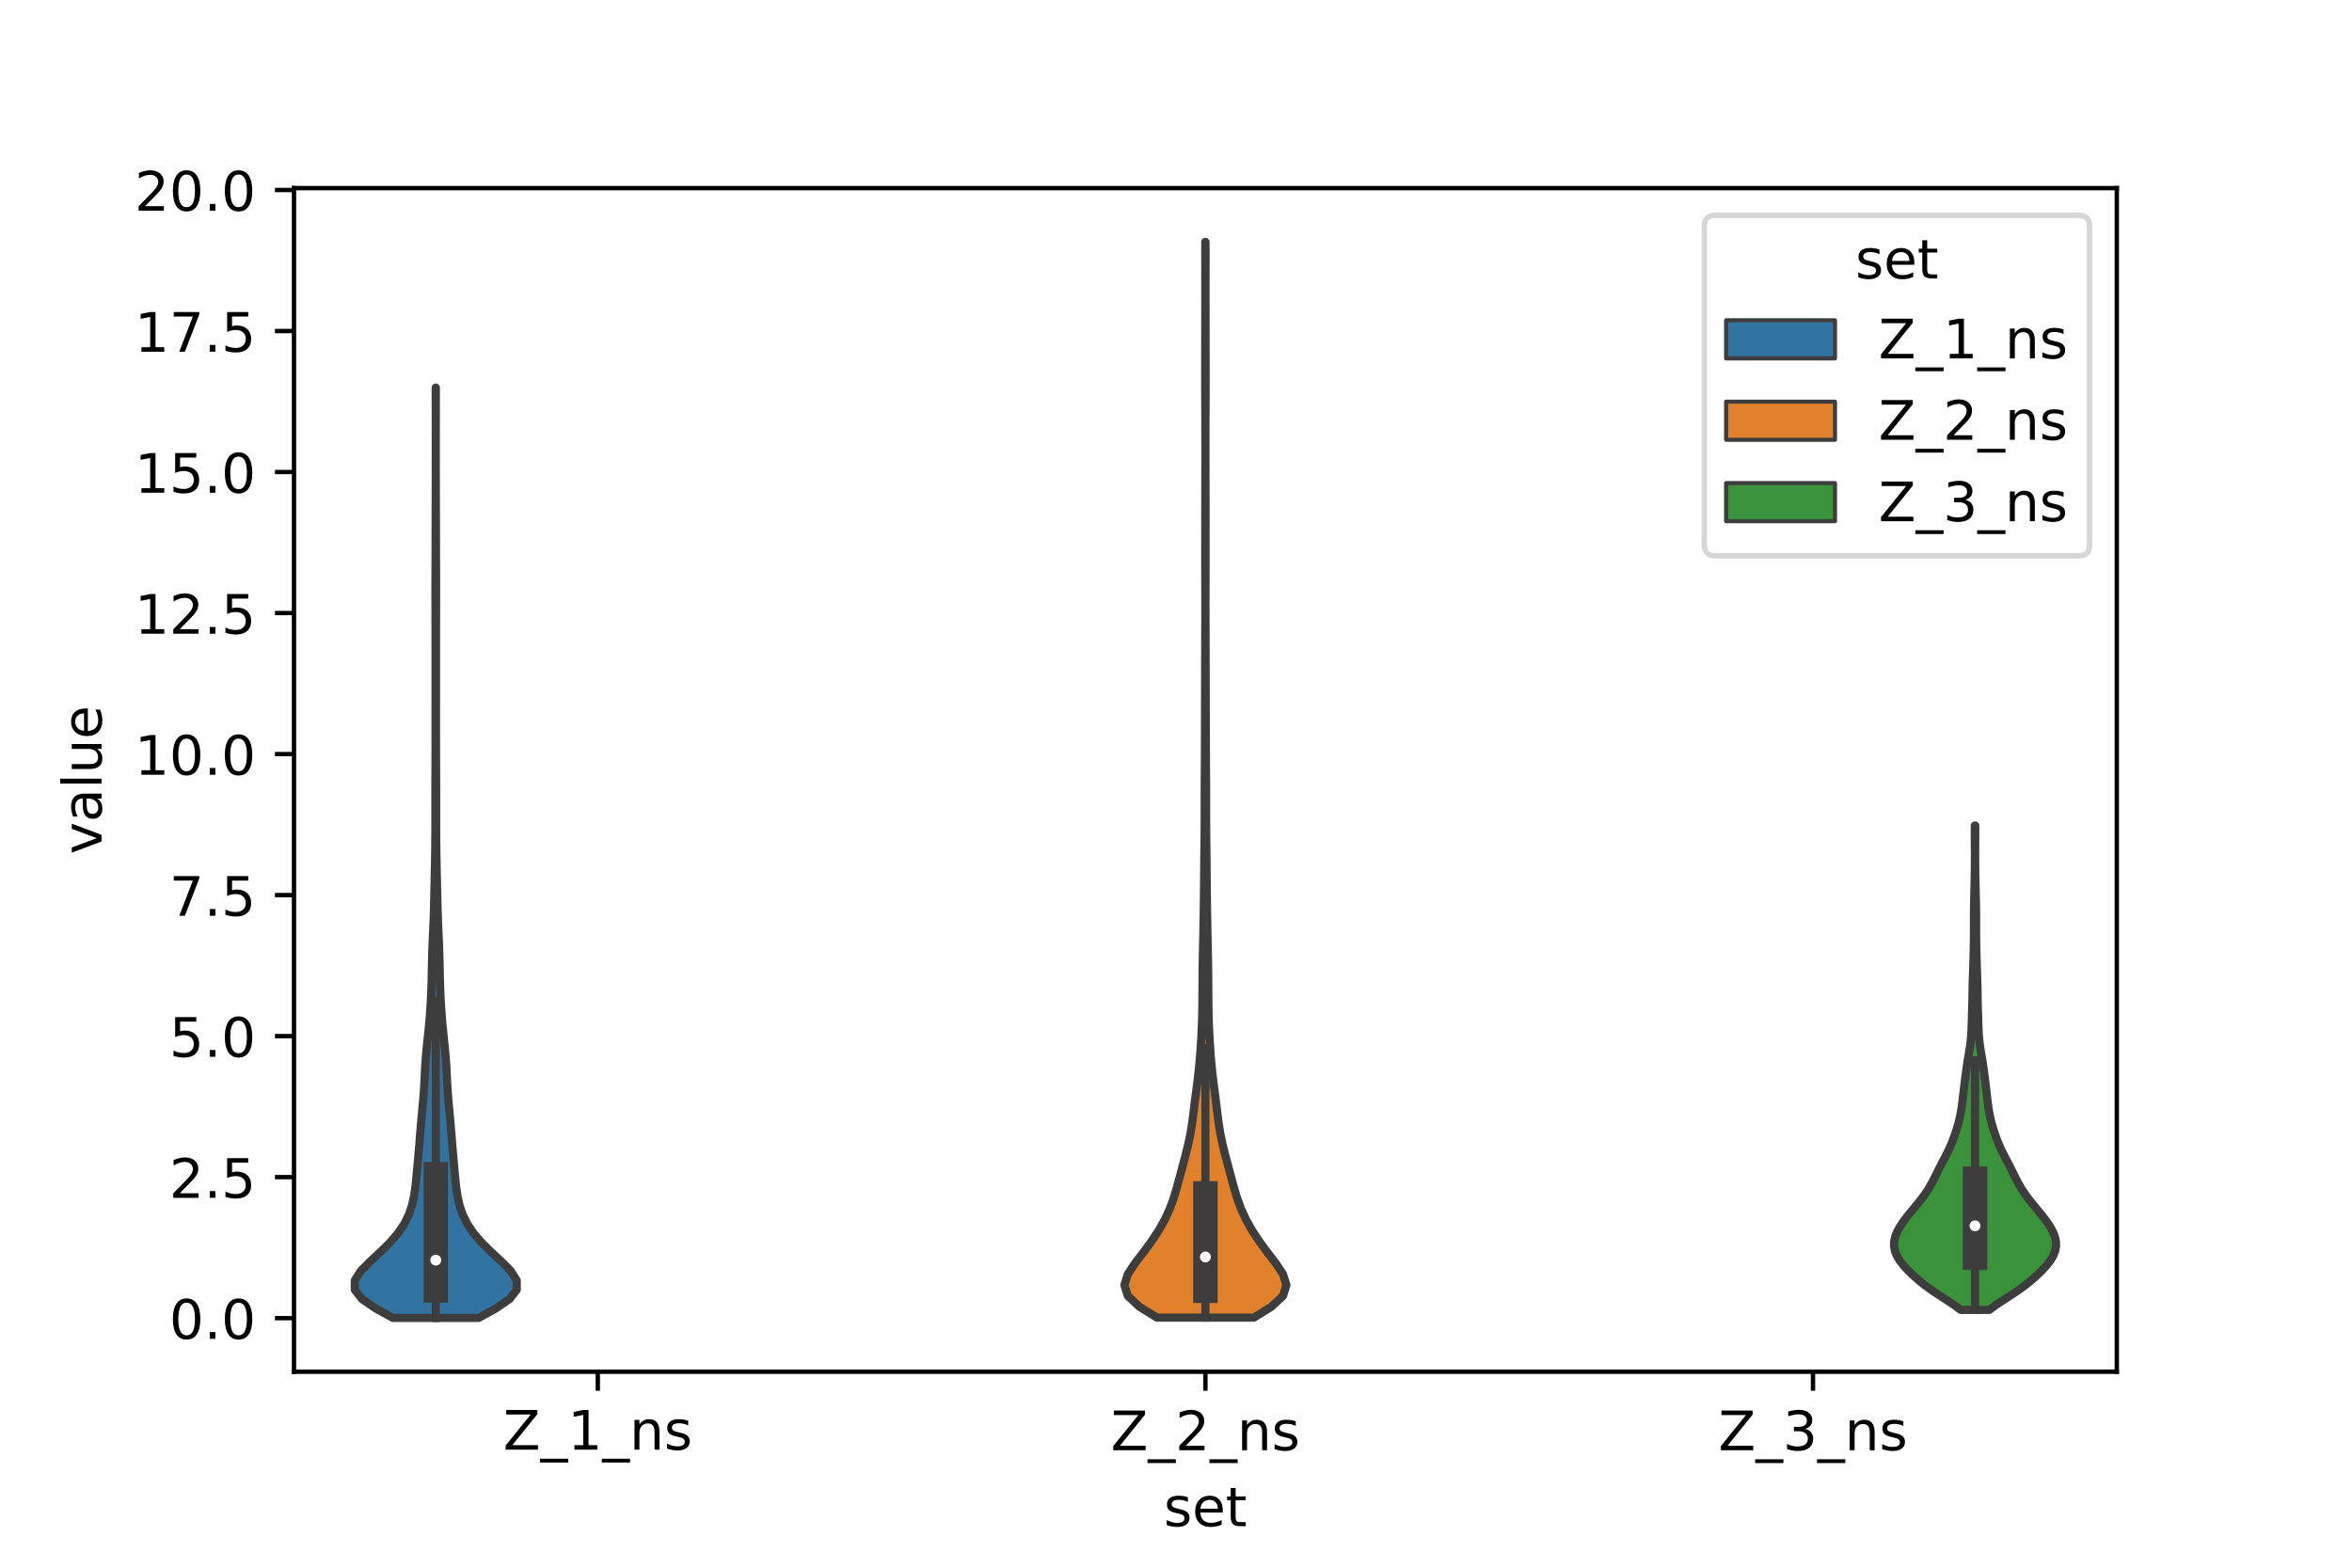 <?xml version="1.0" encoding="utf-8" standalone="no"?>
<!DOCTYPE svg PUBLIC "-//W3C//DTD SVG 1.1//EN"
  "http://www.w3.org/Graphics/SVG/1.1/DTD/svg11.dtd">
<!-- Created with matplotlib (https://matplotlib.org/) -->
<svg height="288pt" version="1.1" viewBox="0 0 432 288" width="432pt" xmlns="http://www.w3.org/2000/svg" xmlns:xlink="http://www.w3.org/1999/xlink">
 <defs>
  <style type="text/css">*{stroke-linecap:butt;stroke-linejoin:round;}</style>
 </defs>
 <g id="figure_1">
  <g id="patch_1">
   <path d="M 0 288 
L 432 288 
L 432 0 
L 0 0 
z
" style="fill:#ffffff;"/>
  </g>
  <g id="axes_1">
   <g id="patch_2">
    <path d="M 54 252 
L 388.8 252 
L 388.8 34.56 
L 54 34.56 
z
" style="fill:#ffffff;"/>
   </g>
   <g id="PolyCollection_1">
    <defs>
     <path d="M 87.907 -45.884 
L 72.173 -45.884 
L 69.035 -47.61 
L 66.499 -49.336 
L 65.16 -51.063 
L 65.174 -52.789 
L 66.267 -54.515 
L 67.969 -56.242 
L 69.841 -57.968 
L 71.594 -59.695 
L 73.079 -61.421 
L 74.247 -63.147 
L 75.102 -64.874 
L 75.685 -66.6 
L 76.063 -68.326 
L 76.309 -70.053 
L 76.488 -71.779 
L 76.646 -73.505 
L 76.8 -75.232 
L 76.95 -76.958 
L 77.093 -78.685 
L 77.232 -80.411 
L 77.379 -82.137 
L 77.538 -83.864 
L 77.698 -85.59 
L 77.838 -87.316 
L 77.945 -89.043 
L 78.03 -90.769 
L 78.124 -92.495 
L 78.253 -94.222 
L 78.42 -95.948 
L 78.602 -97.675 
L 78.776 -99.401 
L 78.927 -101.127 
L 79.053 -102.854 
L 79.153 -104.58 
L 79.227 -106.306 
L 79.278 -108.033 
L 79.314 -109.759 
L 79.35 -111.485 
L 79.398 -113.212 
L 79.464 -114.938 
L 79.541 -116.665 
L 79.618 -118.391 
L 79.682 -120.117 
L 79.732 -121.844 
L 79.771 -123.57 
L 79.808 -125.296 
L 79.845 -127.023 
L 79.882 -128.749 
L 79.916 -130.475 
L 79.942 -132.202 
L 79.959 -133.928 
L 79.967 -135.655 
L 79.97 -137.381 
L 79.969 -139.107 
L 79.968 -140.834 
L 79.969 -142.56 
L 79.974 -144.286 
L 79.981 -146.013 
L 79.989 -147.739 
L 79.995 -149.465 
L 79.998 -151.192 
L 79.999 -152.918 
L 79.999 -154.645 
L 79.999 -156.371 
L 79.999 -158.097 
L 80 -159.824 
L 80 -161.55 
L 80.001 -163.276 
L 80.001 -165.003 
L 80.001 -166.729 
L 80 -168.455 
L 79.999 -170.182 
L 79.997 -171.908 
L 79.994 -173.635 
L 79.989 -175.361 
L 79.984 -177.087 
L 79.98 -178.814 
L 79.979 -180.54 
L 79.984 -182.266 
L 79.992 -183.993 
L 80 -185.719 
L 80.005 -187.445 
L 80.008 -189.172 
L 80.011 -190.898 
L 80.014 -192.625 
L 80.019 -194.351 
L 80.026 -196.077 
L 80.032 -197.804 
L 80.036 -199.53 
L 80.038 -201.256 
L 80.039 -202.983 
L 80.04 -204.709 
L 80.04 -206.435 
L 80.039 -208.162 
L 80.038 -209.888 
L 80.035 -211.615 
L 80.032 -213.341 
L 80.03 -215.067 
L 80.029 -216.794 
L 80.051 -216.794 
L 80.051 -216.794 
L 80.05 -215.067 
L 80.048 -213.341 
L 80.045 -211.615 
L 80.042 -209.888 
L 80.041 -208.162 
L 80.04 -206.435 
L 80.04 -204.709 
L 80.041 -202.983 
L 80.042 -201.256 
L 80.044 -199.53 
L 80.048 -197.804 
L 80.054 -196.077 
L 80.061 -194.351 
L 80.066 -192.625 
L 80.069 -190.898 
L 80.072 -189.172 
L 80.075 -187.445 
L 80.08 -185.719 
L 80.088 -183.993 
L 80.096 -182.266 
L 80.101 -180.54 
L 80.1 -178.814 
L 80.096 -177.087 
L 80.091 -175.361 
L 80.086 -173.635 
L 80.083 -171.908 
L 80.081 -170.182 
L 80.08 -168.455 
L 80.079 -166.729 
L 80.079 -165.003 
L 80.079 -163.276 
L 80.08 -161.55 
L 80.08 -159.824 
L 80.081 -158.097 
L 80.081 -156.371 
L 80.081 -154.645 
L 80.081 -152.918 
L 80.082 -151.192 
L 80.085 -149.465 
L 80.091 -147.739 
L 80.099 -146.013 
L 80.106 -144.286 
L 80.111 -142.56 
L 80.112 -140.834 
L 80.111 -139.107 
L 80.11 -137.381 
L 80.113 -135.655 
L 80.121 -133.928 
L 80.138 -132.202 
L 80.164 -130.475 
L 80.198 -128.749 
L 80.235 -127.023 
L 80.272 -125.296 
L 80.309 -123.57 
L 80.348 -121.844 
L 80.398 -120.117 
L 80.462 -118.391 
L 80.539 -116.665 
L 80.616 -114.938 
L 80.682 -113.212 
L 80.73 -111.485 
L 80.766 -109.759 
L 80.802 -108.033 
L 80.853 -106.306 
L 80.927 -104.58 
L 81.027 -102.854 
L 81.153 -101.127 
L 81.304 -99.401 
L 81.478 -97.675 
L 81.66 -95.948 
L 81.827 -94.222 
L 81.956 -92.495 
L 82.05 -90.769 
L 82.135 -89.043 
L 82.242 -87.316 
L 82.382 -85.59 
L 82.542 -83.864 
L 82.701 -82.137 
L 82.848 -80.411 
L 82.987 -78.685 
L 83.13 -76.958 
L 83.28 -75.232 
L 83.434 -73.505 
L 83.592 -71.779 
L 83.771 -70.053 
L 84.017 -68.326 
L 84.395 -66.6 
L 84.978 -64.874 
L 85.833 -63.147 
L 87.001 -61.421 
L 88.486 -59.695 
L 90.239 -57.968 
L 92.111 -56.242 
L 93.813 -54.515 
L 94.906 -52.789 
L 94.92 -51.063 
L 93.581 -49.336 
L 91.045 -47.61 
L 87.907 -45.884 
z
" id="meed907a7bd" style="stroke:#3d3d3d;stroke-width:1.5;"/>
    </defs>
    <g clip-path="url(#p96c7b8d94a)">
     <use style="fill:#3274a1;stroke:#3d3d3d;stroke-width:1.5;" x="0" xlink:href="#meed907a7bd" y="288"/>
    </g>
   </g>
   <g id="PolyCollection_2">
    <defs>
     <path d="M 230.291 -45.94 
L 212.509 -45.94 
L 209.276 -47.936 
L 207.145 -49.932 
L 206.52 -51.928 
L 207.15 -53.924 
L 208.471 -55.92 
L 210 -57.917 
L 211.474 -59.913 
L 212.793 -61.909 
L 213.921 -63.905 
L 214.844 -65.901 
L 215.578 -67.897 
L 216.176 -69.893 
L 216.714 -71.889 
L 217.246 -73.886 
L 217.779 -75.882 
L 218.272 -77.878 
L 218.681 -79.874 
L 218.995 -81.87 
L 219.248 -83.866 
L 219.492 -85.862 
L 219.75 -87.858 
L 220.007 -89.855 
L 220.231 -91.851 
L 220.409 -93.847 
L 220.551 -95.843 
L 220.669 -97.839 
L 220.762 -99.835 
L 220.822 -101.831 
L 220.851 -103.828 
L 220.864 -105.824 
L 220.875 -107.82 
L 220.894 -109.816 
L 220.925 -111.812 
L 220.964 -113.808 
L 221.007 -115.804 
L 221.047 -117.8 
L 221.081 -119.797 
L 221.111 -121.793 
L 221.136 -123.789 
L 221.157 -125.785 
L 221.176 -127.781 
L 221.195 -129.777 
L 221.217 -131.773 
L 221.24 -133.769 
L 221.259 -135.766 
L 221.268 -137.762 
L 221.268 -139.758 
L 221.268 -141.754 
L 221.274 -143.75 
L 221.288 -145.746 
L 221.303 -147.742 
L 221.313 -149.738 
L 221.318 -151.735 
L 221.323 -153.731 
L 221.329 -155.727 
L 221.336 -157.723 
L 221.342 -159.719 
L 221.347 -161.715 
L 221.352 -163.711 
L 221.356 -165.707 
L 221.361 -167.704 
L 221.367 -169.7 
L 221.374 -171.696 
L 221.381 -173.692 
L 221.385 -175.688 
L 221.385 -177.684 
L 221.382 -179.68 
L 221.376 -181.676 
L 221.372 -183.673 
L 221.37 -185.669 
L 221.371 -187.665 
L 221.373 -189.661 
L 221.375 -191.657 
L 221.374 -193.653 
L 221.375 -195.649 
L 221.379 -197.645 
L 221.385 -199.642 
L 221.391 -201.638 
L 221.395 -203.634 
L 221.394 -205.63 
L 221.391 -207.626 
L 221.386 -209.622 
L 221.379 -211.618 
L 221.372 -213.614 
L 221.365 -215.611 
L 221.361 -217.607 
L 221.36 -219.603 
L 221.362 -221.599 
L 221.366 -223.595 
L 221.37 -225.591 
L 221.374 -227.587 
L 221.376 -229.583 
L 221.378 -231.58 
L 221.379 -233.576 
L 221.379 -235.572 
L 221.377 -237.568 
L 221.375 -239.564 
L 221.375 -241.56 
L 221.377 -243.556 
L 221.423 -243.556 
L 221.423 -243.556 
L 221.425 -241.56 
L 221.425 -239.564 
L 221.423 -237.568 
L 221.421 -235.572 
L 221.421 -233.576 
L 221.422 -231.58 
L 221.424 -229.583 
L 221.426 -227.587 
L 221.43 -225.591 
L 221.434 -223.595 
L 221.438 -221.599 
L 221.44 -219.603 
L 221.439 -217.607 
L 221.435 -215.611 
L 221.428 -213.614 
L 221.421 -211.618 
L 221.414 -209.622 
L 221.409 -207.626 
L 221.406 -205.63 
L 221.405 -203.634 
L 221.409 -201.638 
L 221.415 -199.642 
L 221.421 -197.645 
L 221.425 -195.649 
L 221.426 -193.653 
L 221.425 -191.657 
L 221.427 -189.661 
L 221.429 -187.665 
L 221.43 -185.669 
L 221.428 -183.673 
L 221.424 -181.676 
L 221.418 -179.68 
L 221.415 -177.684 
L 221.415 -175.688 
L 221.419 -173.692 
L 221.426 -171.696 
L 221.433 -169.7 
L 221.439 -167.704 
L 221.444 -165.707 
L 221.448 -163.711 
L 221.453 -161.715 
L 221.458 -159.719 
L 221.464 -157.723 
L 221.471 -155.727 
L 221.477 -153.731 
L 221.482 -151.735 
L 221.487 -149.738 
L 221.497 -147.742 
L 221.512 -145.746 
L 221.526 -143.75 
L 221.532 -141.754 
L 221.532 -139.758 
L 221.532 -137.762 
L 221.541 -135.766 
L 221.56 -133.769 
L 221.583 -131.773 
L 221.605 -129.777 
L 221.624 -127.781 
L 221.643 -125.785 
L 221.664 -123.789 
L 221.689 -121.793 
L 221.719 -119.797 
L 221.753 -117.8 
L 221.793 -115.804 
L 221.836 -113.808 
L 221.875 -111.812 
L 221.906 -109.816 
L 221.925 -107.82 
L 221.936 -105.824 
L 221.949 -103.828 
L 221.978 -101.831 
L 222.038 -99.835 
L 222.131 -97.839 
L 222.249 -95.843 
L 222.391 -93.847 
L 222.569 -91.851 
L 222.793 -89.855 
L 223.05 -87.858 
L 223.308 -85.862 
L 223.552 -83.866 
L 223.805 -81.87 
L 224.119 -79.874 
L 224.528 -77.878 
L 225.021 -75.882 
L 225.554 -73.886 
L 226.086 -71.889 
L 226.624 -69.893 
L 227.222 -67.897 
L 227.956 -65.901 
L 228.879 -63.905 
L 230.007 -61.909 
L 231.326 -59.913 
L 232.8 -57.917 
L 234.329 -55.92 
L 235.65 -53.924 
L 236.28 -51.928 
L 235.655 -49.932 
L 233.524 -47.936 
L 230.291 -45.94 
z
" id="md51dc6badd" style="stroke:#3d3d3d;stroke-width:1.5;"/>
    </defs>
    <g clip-path="url(#p96c7b8d94a)">
     <use style="fill:#e1812c;stroke:#3d3d3d;stroke-width:1.5;" x="0" xlink:href="#md51dc6badd" y="288"/>
    </g>
   </g>
   <g id="PolyCollection_3">
    <defs>
     <path d="M 365.406 -47.365 
L 360.114 -47.365 
L 358.911 -48.263 
L 357.558 -49.162 
L 356.163 -50.061 
L 354.821 -50.959 
L 353.586 -51.858 
L 352.464 -52.757 
L 351.443 -53.655 
L 350.512 -54.554 
L 349.68 -55.453 
L 348.972 -56.351 
L 348.42 -57.25 
L 348.052 -58.149 
L 347.88 -59.047 
L 347.904 -59.946 
L 348.108 -60.845 
L 348.47 -61.743 
L 348.962 -62.642 
L 349.557 -63.541 
L 350.231 -64.439 
L 350.956 -65.338 
L 351.701 -66.237 
L 352.437 -67.135 
L 353.137 -68.034 
L 353.779 -68.933 
L 354.354 -69.832 
L 354.864 -70.73 
L 355.328 -71.629 
L 355.773 -72.528 
L 356.22 -73.426 
L 356.683 -74.325 
L 357.154 -75.224 
L 357.616 -76.122 
L 358.051 -77.021 
L 358.445 -77.92 
L 358.798 -78.818 
L 359.116 -79.717 
L 359.406 -80.616 
L 359.669 -81.514 
L 359.898 -82.413 
L 360.091 -83.312 
L 360.248 -84.21 
L 360.378 -85.109 
L 360.49 -86.008 
L 360.594 -86.906 
L 360.698 -87.805 
L 360.804 -88.704 
L 360.915 -89.603 
L 361.029 -90.501 
L 361.148 -91.4 
L 361.275 -92.299 
L 361.414 -93.197 
L 361.564 -94.096 
L 361.716 -94.995 
L 361.856 -95.893 
L 361.97 -96.792 
L 362.05 -97.691 
L 362.102 -98.589 
L 362.137 -99.488 
L 362.165 -100.387 
L 362.192 -101.285 
L 362.22 -102.184 
L 362.246 -103.083 
L 362.266 -103.981 
L 362.283 -104.88 
L 362.297 -105.779 
L 362.313 -106.677 
L 362.335 -107.576 
L 362.363 -108.475 
L 362.396 -109.373 
L 362.428 -110.272 
L 362.457 -111.171 
L 362.482 -112.07 
L 362.504 -112.968 
L 362.524 -113.867 
L 362.542 -114.766 
L 362.556 -115.664 
L 362.563 -116.563 
L 362.564 -117.462 
L 362.561 -118.36 
L 362.559 -119.259 
L 362.561 -120.158 
L 362.57 -121.056 
L 362.585 -121.955 
L 362.605 -122.854 
L 362.628 -123.752 
L 362.651 -124.651 
L 362.672 -125.55 
L 362.691 -126.448 
L 362.707 -127.347 
L 362.719 -128.246 
L 362.727 -129.144 
L 362.731 -130.043 
L 362.731 -130.942 
L 362.729 -131.841 
L 362.725 -132.739 
L 362.721 -133.638 
L 362.717 -134.537 
L 362.716 -135.435 
L 362.718 -136.334 
L 362.802 -136.334 
L 362.802 -136.334 
L 362.804 -135.435 
L 362.803 -134.537 
L 362.799 -133.638 
L 362.795 -132.739 
L 362.791 -131.841 
L 362.789 -130.942 
L 362.789 -130.043 
L 362.793 -129.144 
L 362.801 -128.246 
L 362.813 -127.347 
L 362.829 -126.448 
L 362.848 -125.55 
L 362.869 -124.651 
L 362.892 -123.752 
L 362.915 -122.854 
L 362.935 -121.955 
L 362.95 -121.056 
L 362.959 -120.158 
L 362.961 -119.259 
L 362.959 -118.36 
L 362.956 -117.462 
L 362.957 -116.563 
L 362.964 -115.664 
L 362.978 -114.766 
L 362.996 -113.867 
L 363.016 -112.968 
L 363.038 -112.07 
L 363.063 -111.171 
L 363.092 -110.272 
L 363.124 -109.373 
L 363.157 -108.475 
L 363.185 -107.576 
L 363.207 -106.677 
L 363.223 -105.779 
L 363.237 -104.88 
L 363.254 -103.981 
L 363.274 -103.083 
L 363.3 -102.184 
L 363.328 -101.285 
L 363.355 -100.387 
L 363.383 -99.488 
L 363.418 -98.589 
L 363.47 -97.691 
L 363.55 -96.792 
L 363.664 -95.893 
L 363.804 -94.995 
L 363.956 -94.096 
L 364.106 -93.197 
L 364.245 -92.299 
L 364.372 -91.4 
L 364.491 -90.501 
L 364.605 -89.603 
L 364.716 -88.704 
L 364.822 -87.805 
L 364.926 -86.906 
L 365.03 -86.008 
L 365.142 -85.109 
L 365.272 -84.21 
L 365.429 -83.312 
L 365.622 -82.413 
L 365.851 -81.514 
L 366.114 -80.616 
L 366.404 -79.717 
L 366.722 -78.818 
L 367.075 -77.92 
L 367.469 -77.021 
L 367.904 -76.122 
L 368.366 -75.224 
L 368.837 -74.325 
L 369.3 -73.426 
L 369.747 -72.528 
L 370.192 -71.629 
L 370.656 -70.73 
L 371.166 -69.832 
L 371.741 -68.933 
L 372.383 -68.034 
L 373.083 -67.135 
L 373.819 -66.237 
L 374.564 -65.338 
L 375.289 -64.439 
L 375.963 -63.541 
L 376.558 -62.642 
L 377.05 -61.743 
L 377.412 -60.845 
L 377.616 -59.946 
L 377.64 -59.047 
L 377.468 -58.149 
L 377.1 -57.25 
L 376.548 -56.351 
L 375.84 -55.453 
L 375.008 -54.554 
L 374.077 -53.655 
L 373.056 -52.757 
L 371.934 -51.858 
L 370.699 -50.959 
L 369.357 -50.061 
L 367.962 -49.162 
L 366.609 -48.263 
L 365.406 -47.365 
z
" id="m2b06e380b9" style="stroke:#3d3d3d;stroke-width:1.5;"/>
    </defs>
    <g clip-path="url(#p96c7b8d94a)">
     <use style="fill:#3a923a;stroke:#3d3d3d;stroke-width:1.5;" x="0" xlink:href="#m2b06e380b9" y="288"/>
    </g>
   </g>
   <g id="patch_3">
    <path clip-path="url(#p96c7b8d94a)" d="M 109.8 242.156 
L 109.8 242.156 
L 109.8 242.156 
L 109.8 242.156 
z
" style="fill:#3274a1;stroke:#3d3d3d;stroke-linejoin:miter;stroke-width:0.75;"/>
   </g>
   <g id="patch_4">
    <path clip-path="url(#p96c7b8d94a)" d="M 109.8 242.156 
L 109.8 242.156 
L 109.8 242.156 
L 109.8 242.156 
z
" style="fill:#e1812c;stroke:#3d3d3d;stroke-linejoin:miter;stroke-width:0.75;"/>
   </g>
   <g id="patch_5">
    <path clip-path="url(#p96c7b8d94a)" d="M 109.8 242.156 
L 109.8 242.156 
L 109.8 242.156 
L 109.8 242.156 
z
" style="fill:#3a923a;stroke:#3d3d3d;stroke-linejoin:miter;stroke-width:0.75;"/>
   </g>
   <g id="matplotlib.axis_1">
    <g id="xtick_1">
     <g id="line2d_1">
      <defs>
       <path d="M 0 0 
L 0 3.5 
" id="mf5b0c3c63f" style="stroke:#000000;stroke-width:0.8;"/>
      </defs>
      <g>
       <use style="stroke:#000000;stroke-width:0.8;" x="109.8" xlink:href="#mf5b0c3c63f" y="252"/>
      </g>
     </g>
     <g id="text_1">
      <!-- Z_1_ns -->
      <g transform="translate(92.42 266.32)scale(0.1 -0.1)">
       <defs>
        <path d="M 5.609 72.906 
L 62.891 72.906 
L 62.891 65.375 
L 16.797 8.297 
L 64.016 8.297 
L 64.016 0 
L 4.5 0 
L 4.5 7.516 
L 50.594 64.594 
L 5.609 64.594 
z
" id="DejaVuSans-90"/>
        <path d="M 50.984 -16.609 
L 50.984 -23.578 
L -0.984 -23.578 
L -0.984 -16.609 
z
" id="DejaVuSans-95"/>
        <path d="M 12.406 8.297 
L 28.516 8.297 
L 28.516 63.922 
L 10.984 60.406 
L 10.984 69.391 
L 28.422 72.906 
L 38.281 72.906 
L 38.281 8.297 
L 54.391 8.297 
L 54.391 0 
L 12.406 0 
z
" id="DejaVuSans-49"/>
        <path d="M 54.891 33.016 
L 54.891 0 
L 45.906 0 
L 45.906 32.719 
Q 45.906 40.484 42.875 44.328 
Q 39.844 48.188 33.797 48.188 
Q 26.516 48.188 22.312 43.547 
Q 18.109 38.922 18.109 30.906 
L 18.109 0 
L 9.078 0 
L 9.078 54.688 
L 18.109 54.688 
L 18.109 46.188 
Q 21.344 51.125 25.703 53.562 
Q 30.078 56 35.797 56 
Q 45.219 56 50.047 50.172 
Q 54.891 44.344 54.891 33.016 
z
" id="DejaVuSans-110"/>
        <path d="M 44.281 53.078 
L 44.281 44.578 
Q 40.484 46.531 36.375 47.5 
Q 32.281 48.484 27.875 48.484 
Q 21.188 48.484 17.844 46.438 
Q 14.5 44.391 14.5 40.281 
Q 14.5 37.156 16.891 35.375 
Q 19.281 33.594 26.516 31.984 
L 29.594 31.297 
Q 39.156 29.25 43.188 25.516 
Q 47.219 21.781 47.219 15.094 
Q 47.219 7.469 41.188 3.016 
Q 35.156 -1.422 24.609 -1.422 
Q 20.219 -1.422 15.453 -0.562 
Q 10.688 0.297 5.422 2 
L 5.422 11.281 
Q 10.406 8.688 15.234 7.391 
Q 20.062 6.109 24.812 6.109 
Q 31.156 6.109 34.562 8.281 
Q 37.984 10.453 37.984 14.406 
Q 37.984 18.062 35.516 20.016 
Q 33.062 21.969 24.703 23.781 
L 21.578 24.516 
Q 13.234 26.266 9.516 29.906 
Q 5.812 33.547 5.812 39.891 
Q 5.812 47.609 11.281 51.797 
Q 16.75 56 26.812 56 
Q 31.781 56 36.172 55.266 
Q 40.578 54.547 44.281 53.078 
z
" id="DejaVuSans-115"/>
       </defs>
       <use xlink:href="#DejaVuSans-90"/>
       <use x="68.506" xlink:href="#DejaVuSans-95"/>
       <use x="118.506" xlink:href="#DejaVuSans-49"/>
       <use x="182.129" xlink:href="#DejaVuSans-95"/>
       <use x="232.129" xlink:href="#DejaVuSans-110"/>
       <use x="295.508" xlink:href="#DejaVuSans-115"/>
      </g>
     </g>
    </g>
    <g id="xtick_2">
     <g id="line2d_2">
      <g>
       <use style="stroke:#000000;stroke-width:0.8;" x="221.4" xlink:href="#mf5b0c3c63f" y="252"/>
      </g>
     </g>
     <g id="text_2">
      <!-- Z_2_ns -->
      <g transform="translate(204.02 266.422)scale(0.1 -0.1)">
       <defs>
        <path d="M 19.188 8.297 
L 53.609 8.297 
L 53.609 0 
L 7.328 0 
L 7.328 8.297 
Q 12.938 14.109 22.625 23.891 
Q 32.328 33.688 34.812 36.531 
Q 39.547 41.844 41.422 45.531 
Q 43.312 49.219 43.312 52.781 
Q 43.312 58.594 39.234 62.25 
Q 35.156 65.922 28.609 65.922 
Q 23.969 65.922 18.812 64.312 
Q 13.672 62.703 7.812 59.422 
L 7.812 69.391 
Q 13.766 71.781 18.938 73 
Q 24.125 74.219 28.422 74.219 
Q 39.75 74.219 46.484 68.547 
Q 53.219 62.891 53.219 53.422 
Q 53.219 48.922 51.531 44.891 
Q 49.859 40.875 45.406 35.406 
Q 44.188 33.984 37.641 27.219 
Q 31.109 20.453 19.188 8.297 
z
" id="DejaVuSans-50"/>
       </defs>
       <use xlink:href="#DejaVuSans-90"/>
       <use x="68.506" xlink:href="#DejaVuSans-95"/>
       <use x="118.506" xlink:href="#DejaVuSans-50"/>
       <use x="182.129" xlink:href="#DejaVuSans-95"/>
       <use x="232.129" xlink:href="#DejaVuSans-110"/>
       <use x="295.508" xlink:href="#DejaVuSans-115"/>
      </g>
     </g>
    </g>
    <g id="xtick_3">
     <g id="line2d_3">
      <g>
       <use style="stroke:#000000;stroke-width:0.8;" x="333" xlink:href="#mf5b0c3c63f" y="252"/>
      </g>
     </g>
     <g id="text_3">
      <!-- Z_3_ns -->
      <g transform="translate(315.62 266.422)scale(0.1 -0.1)">
       <defs>
        <path d="M 40.578 39.312 
Q 47.656 37.797 51.625 33 
Q 55.609 28.219 55.609 21.188 
Q 55.609 10.406 48.188 4.484 
Q 40.766 -1.422 27.094 -1.422 
Q 22.516 -1.422 17.656 -0.516 
Q 12.797 0.391 7.625 2.203 
L 7.625 11.719 
Q 11.719 9.328 16.594 8.109 
Q 21.484 6.891 26.812 6.891 
Q 36.078 6.891 40.938 10.547 
Q 45.797 14.203 45.797 21.188 
Q 45.797 27.641 41.281 31.266 
Q 36.766 34.906 28.719 34.906 
L 20.219 34.906 
L 20.219 43.016 
L 29.109 43.016 
Q 36.375 43.016 40.234 45.922 
Q 44.094 48.828 44.094 54.297 
Q 44.094 59.906 40.109 62.906 
Q 36.141 65.922 28.719 65.922 
Q 24.656 65.922 20.016 65.031 
Q 15.375 64.156 9.812 62.312 
L 9.812 71.094 
Q 15.438 72.656 20.344 73.438 
Q 25.25 74.219 29.594 74.219 
Q 40.828 74.219 47.359 69.109 
Q 53.906 64.016 53.906 55.328 
Q 53.906 49.266 50.438 45.094 
Q 46.969 40.922 40.578 39.312 
z
" id="DejaVuSans-51"/>
       </defs>
       <use xlink:href="#DejaVuSans-90"/>
       <use x="68.506" xlink:href="#DejaVuSans-95"/>
       <use x="118.506" xlink:href="#DejaVuSans-51"/>
       <use x="182.129" xlink:href="#DejaVuSans-95"/>
       <use x="232.129" xlink:href="#DejaVuSans-110"/>
       <use x="295.508" xlink:href="#DejaVuSans-115"/>
      </g>
     </g>
    </g>
    <g id="text_4">
     <!-- set -->
     <g transform="translate(213.759 280.378)scale(0.1 -0.1)">
      <defs>
       <path d="M 56.203 29.594 
L 56.203 25.203 
L 14.891 25.203 
Q 15.484 15.922 20.484 11.062 
Q 25.484 6.203 34.422 6.203 
Q 39.594 6.203 44.453 7.469 
Q 49.312 8.734 54.109 11.281 
L 54.109 2.781 
Q 49.266 0.734 44.188 -0.344 
Q 39.109 -1.422 33.891 -1.422 
Q 20.797 -1.422 13.156 6.188 
Q 5.516 13.812 5.516 26.812 
Q 5.516 40.234 12.766 48.109 
Q 20.016 56 32.328 56 
Q 43.359 56 49.781 48.891 
Q 56.203 41.797 56.203 29.594 
z
M 47.219 32.234 
Q 47.125 39.594 43.094 43.984 
Q 39.062 48.391 32.422 48.391 
Q 24.906 48.391 20.391 44.141 
Q 15.875 39.891 15.188 32.172 
z
" id="DejaVuSans-101"/>
       <path d="M 18.312 70.219 
L 18.312 54.688 
L 36.812 54.688 
L 36.812 47.703 
L 18.312 47.703 
L 18.312 18.016 
Q 18.312 11.328 20.141 9.422 
Q 21.969 7.516 27.594 7.516 
L 36.812 7.516 
L 36.812 0 
L 27.594 0 
Q 17.188 0 13.234 3.875 
Q 9.281 7.766 9.281 18.016 
L 9.281 47.703 
L 2.688 47.703 
L 2.688 54.688 
L 9.281 54.688 
L 9.281 70.219 
z
" id="DejaVuSans-116"/>
      </defs>
      <use xlink:href="#DejaVuSans-115"/>
      <use x="52.1" xlink:href="#DejaVuSans-101"/>
      <use x="113.623" xlink:href="#DejaVuSans-116"/>
     </g>
    </g>
   </g>
   <g id="matplotlib.axis_2">
    <g id="ytick_1">
     <g id="line2d_4">
      <defs>
       <path d="M 0 0 
L -3.5 0 
" id="ma137282cb2" style="stroke:#000000;stroke-width:0.8;"/>
      </defs>
      <g>
       <use style="stroke:#000000;stroke-width:0.8;" x="54" xlink:href="#ma137282cb2" y="242.156"/>
      </g>
     </g>
     <g id="text_5">
      <!-- 0.0 -->
      <g transform="translate(31.097 245.955)scale(0.1 -0.1)">
       <defs>
        <path d="M 31.781 66.406 
Q 24.172 66.406 20.328 58.906 
Q 16.5 51.422 16.5 36.375 
Q 16.5 21.391 20.328 13.891 
Q 24.172 6.391 31.781 6.391 
Q 39.453 6.391 43.281 13.891 
Q 47.125 21.391 47.125 36.375 
Q 47.125 51.422 43.281 58.906 
Q 39.453 66.406 31.781 66.406 
z
M 31.781 74.219 
Q 44.047 74.219 50.516 64.516 
Q 56.984 54.828 56.984 36.375 
Q 56.984 17.969 50.516 8.266 
Q 44.047 -1.422 31.781 -1.422 
Q 19.531 -1.422 13.062 8.266 
Q 6.594 17.969 6.594 36.375 
Q 6.594 54.828 13.062 64.516 
Q 19.531 74.219 31.781 74.219 
z
" id="DejaVuSans-48"/>
        <path d="M 10.688 12.406 
L 21 12.406 
L 21 0 
L 10.688 0 
z
" id="DejaVuSans-46"/>
       </defs>
       <use xlink:href="#DejaVuSans-48"/>
       <use x="63.623" xlink:href="#DejaVuSans-46"/>
       <use x="95.41" xlink:href="#DejaVuSans-48"/>
      </g>
     </g>
    </g>
    <g id="ytick_2">
     <g id="line2d_5">
      <g>
       <use style="stroke:#000000;stroke-width:0.8;" x="54" xlink:href="#ma137282cb2" y="216.249"/>
      </g>
     </g>
     <g id="text_6">
      <!-- 2.5 -->
      <g transform="translate(31.097 220.049)scale(0.1 -0.1)">
       <defs>
        <path d="M 10.797 72.906 
L 49.516 72.906 
L 49.516 64.594 
L 19.828 64.594 
L 19.828 46.734 
Q 21.969 47.469 24.109 47.828 
Q 26.266 48.188 28.422 48.188 
Q 40.625 48.188 47.75 41.5 
Q 54.891 34.812 54.891 23.391 
Q 54.891 11.625 47.562 5.094 
Q 40.234 -1.422 26.906 -1.422 
Q 22.312 -1.422 17.547 -0.641 
Q 12.797 0.141 7.719 1.703 
L 7.719 11.625 
Q 12.109 9.234 16.797 8.062 
Q 21.484 6.891 26.703 6.891 
Q 35.156 6.891 40.078 11.328 
Q 45.016 15.766 45.016 23.391 
Q 45.016 31 40.078 35.438 
Q 35.156 39.891 26.703 39.891 
Q 22.75 39.891 18.812 39.016 
Q 14.891 38.141 10.797 36.281 
z
" id="DejaVuSans-53"/>
       </defs>
       <use xlink:href="#DejaVuSans-50"/>
       <use x="63.623" xlink:href="#DejaVuSans-46"/>
       <use x="95.41" xlink:href="#DejaVuSans-53"/>
      </g>
     </g>
    </g>
    <g id="ytick_3">
     <g id="line2d_6">
      <g>
       <use style="stroke:#000000;stroke-width:0.8;" x="54" xlink:href="#ma137282cb2" y="190.343"/>
      </g>
     </g>
     <g id="text_7">
      <!-- 5.0 -->
      <g transform="translate(31.097 194.143)scale(0.1 -0.1)">
       <use xlink:href="#DejaVuSans-53"/>
       <use x="63.623" xlink:href="#DejaVuSans-46"/>
       <use x="95.41" xlink:href="#DejaVuSans-48"/>
      </g>
     </g>
    </g>
    <g id="ytick_4">
     <g id="line2d_7">
      <g>
       <use style="stroke:#000000;stroke-width:0.8;" x="54" xlink:href="#ma137282cb2" y="164.437"/>
      </g>
     </g>
     <g id="text_8">
      <!-- 7.5 -->
      <g transform="translate(31.097 168.236)scale(0.1 -0.1)">
       <defs>
        <path d="M 8.203 72.906 
L 55.078 72.906 
L 55.078 68.703 
L 28.609 0 
L 18.312 0 
L 43.219 64.594 
L 8.203 64.594 
z
" id="DejaVuSans-55"/>
       </defs>
       <use xlink:href="#DejaVuSans-55"/>
       <use x="63.623" xlink:href="#DejaVuSans-46"/>
       <use x="95.41" xlink:href="#DejaVuSans-53"/>
      </g>
     </g>
    </g>
    <g id="ytick_5">
     <g id="line2d_8">
      <g>
       <use style="stroke:#000000;stroke-width:0.8;" x="54" xlink:href="#ma137282cb2" y="138.531"/>
      </g>
     </g>
     <g id="text_9">
      <!-- 10.0 -->
      <g transform="translate(24.734 142.33)scale(0.1 -0.1)">
       <use xlink:href="#DejaVuSans-49"/>
       <use x="63.623" xlink:href="#DejaVuSans-48"/>
       <use x="127.246" xlink:href="#DejaVuSans-46"/>
       <use x="159.033" xlink:href="#DejaVuSans-48"/>
      </g>
     </g>
    </g>
    <g id="ytick_6">
     <g id="line2d_9">
      <g>
       <use style="stroke:#000000;stroke-width:0.8;" x="54" xlink:href="#ma137282cb2" y="112.625"/>
      </g>
     </g>
     <g id="text_10">
      <!-- 12.5 -->
      <g transform="translate(24.734 116.424)scale(0.1 -0.1)">
       <use xlink:href="#DejaVuSans-49"/>
       <use x="63.623" xlink:href="#DejaVuSans-50"/>
       <use x="127.246" xlink:href="#DejaVuSans-46"/>
       <use x="159.033" xlink:href="#DejaVuSans-53"/>
      </g>
     </g>
    </g>
    <g id="ytick_7">
     <g id="line2d_10">
      <g>
       <use style="stroke:#000000;stroke-width:0.8;" x="54" xlink:href="#ma137282cb2" y="86.719"/>
      </g>
     </g>
     <g id="text_11">
      <!-- 15.0 -->
      <g transform="translate(24.734 90.518)scale(0.1 -0.1)">
       <use xlink:href="#DejaVuSans-49"/>
       <use x="63.623" xlink:href="#DejaVuSans-53"/>
       <use x="127.246" xlink:href="#DejaVuSans-46"/>
       <use x="159.033" xlink:href="#DejaVuSans-48"/>
      </g>
     </g>
    </g>
    <g id="ytick_8">
     <g id="line2d_11">
      <g>
       <use style="stroke:#000000;stroke-width:0.8;" x="54" xlink:href="#ma137282cb2" y="60.813"/>
      </g>
     </g>
     <g id="text_12">
      <!-- 17.5 -->
      <g transform="translate(24.734 64.612)scale(0.1 -0.1)">
       <use xlink:href="#DejaVuSans-49"/>
       <use x="63.623" xlink:href="#DejaVuSans-55"/>
       <use x="127.246" xlink:href="#DejaVuSans-46"/>
       <use x="159.033" xlink:href="#DejaVuSans-53"/>
      </g>
     </g>
    </g>
    <g id="ytick_9">
     <g id="line2d_12">
      <g>
       <use style="stroke:#000000;stroke-width:0.8;" x="54" xlink:href="#ma137282cb2" y="34.906"/>
      </g>
     </g>
     <g id="text_13">
      <!-- 20.0 -->
      <g transform="translate(24.734 38.706)scale(0.1 -0.1)">
       <use xlink:href="#DejaVuSans-50"/>
       <use x="63.623" xlink:href="#DejaVuSans-48"/>
       <use x="127.246" xlink:href="#DejaVuSans-46"/>
       <use x="159.033" xlink:href="#DejaVuSans-48"/>
      </g>
     </g>
    </g>
    <g id="text_14">
     <!-- value -->
     <g transform="translate(18.655 156.938)rotate(-90)scale(0.1 -0.1)">
      <defs>
       <path d="M 2.984 54.688 
L 12.5 54.688 
L 29.594 8.797 
L 46.688 54.688 
L 56.203 54.688 
L 35.688 0 
L 23.484 0 
z
" id="DejaVuSans-118"/>
       <path d="M 34.281 27.484 
Q 23.391 27.484 19.188 25 
Q 14.984 22.516 14.984 16.5 
Q 14.984 11.719 18.141 8.906 
Q 21.297 6.109 26.703 6.109 
Q 34.188 6.109 38.703 11.406 
Q 43.219 16.703 43.219 25.484 
L 43.219 27.484 
z
M 52.203 31.203 
L 52.203 0 
L 43.219 0 
L 43.219 8.297 
Q 40.141 3.328 35.547 0.953 
Q 30.953 -1.422 24.312 -1.422 
Q 15.922 -1.422 10.953 3.297 
Q 6 8.016 6 15.922 
Q 6 25.141 12.172 29.828 
Q 18.359 34.516 30.609 34.516 
L 43.219 34.516 
L 43.219 35.406 
Q 43.219 41.609 39.141 45 
Q 35.062 48.391 27.688 48.391 
Q 23 48.391 18.547 47.266 
Q 14.109 46.141 10.016 43.891 
L 10.016 52.203 
Q 14.938 54.109 19.578 55.047 
Q 24.219 56 28.609 56 
Q 40.484 56 46.344 49.844 
Q 52.203 43.703 52.203 31.203 
z
" id="DejaVuSans-97"/>
       <path d="M 9.422 75.984 
L 18.406 75.984 
L 18.406 0 
L 9.422 0 
z
" id="DejaVuSans-108"/>
       <path d="M 8.5 21.578 
L 8.5 54.688 
L 17.484 54.688 
L 17.484 21.922 
Q 17.484 14.156 20.5 10.266 
Q 23.531 6.391 29.594 6.391 
Q 36.859 6.391 41.078 11.031 
Q 45.312 15.672 45.312 23.688 
L 45.312 54.688 
L 54.297 54.688 
L 54.297 0 
L 45.312 0 
L 45.312 8.406 
Q 42.047 3.422 37.719 1 
Q 33.406 -1.422 27.688 -1.422 
Q 18.266 -1.422 13.375 4.438 
Q 8.5 10.297 8.5 21.578 
z
M 31.109 56 
z
" id="DejaVuSans-117"/>
      </defs>
      <use xlink:href="#DejaVuSans-118"/>
      <use x="59.18" xlink:href="#DejaVuSans-97"/>
      <use x="120.459" xlink:href="#DejaVuSans-108"/>
      <use x="148.242" xlink:href="#DejaVuSans-117"/>
      <use x="211.621" xlink:href="#DejaVuSans-101"/>
     </g>
    </g>
   </g>
   <g id="line2d_13">
    <path clip-path="url(#p96c7b8d94a)" d="M 80.04 242.116 
L 80.04 183.848 
" style="fill:none;stroke:#3d3d3d;stroke-linecap:square;stroke-width:1.5;"/>
   </g>
   <g id="line2d_14">
    <path clip-path="url(#p96c7b8d94a)" d="M 80.04 237.053 
L 80.04 215.715 
" style="fill:none;stroke:#3d3d3d;stroke-linecap:square;stroke-width:4.5;"/>
   </g>
   <g id="line2d_15">
    <path clip-path="url(#p96c7b8d94a)" d="M 221.4 242.06 
L 221.4 192.567 
" style="fill:none;stroke:#3d3d3d;stroke-linecap:square;stroke-width:1.5;"/>
   </g>
   <g id="line2d_16">
    <path clip-path="url(#p96c7b8d94a)" d="M 221.4 237.12 
L 221.4 219.246 
" style="fill:none;stroke:#3d3d3d;stroke-linecap:square;stroke-width:4.5;"/>
   </g>
   <g id="line2d_17">
    <path clip-path="url(#p96c7b8d94a)" d="M 362.76 240.635 
L 362.76 194.806 
" style="fill:none;stroke:#3d3d3d;stroke-linecap:square;stroke-width:1.5;"/>
   </g>
   <g id="line2d_18">
    <path clip-path="url(#p96c7b8d94a)" d="M 362.76 231.061 
L 362.76 216.532 
" style="fill:none;stroke:#3d3d3d;stroke-linecap:square;stroke-width:4.5;"/>
   </g>
   <g id="patch_6">
    <path d="M 54 252 
L 54 34.56 
" style="fill:none;stroke:#000000;stroke-linecap:square;stroke-linejoin:miter;stroke-width:0.8;"/>
   </g>
   <g id="patch_7">
    <path d="M 388.8 252 
L 388.8 34.56 
" style="fill:none;stroke:#000000;stroke-linecap:square;stroke-linejoin:miter;stroke-width:0.8;"/>
   </g>
   <g id="patch_8">
    <path d="M 54 252 
L 388.8 252 
" style="fill:none;stroke:#000000;stroke-linecap:square;stroke-linejoin:miter;stroke-width:0.8;"/>
   </g>
   <g id="patch_9">
    <path d="M 54 34.56 
L 388.8 34.56 
" style="fill:none;stroke:#000000;stroke-linecap:square;stroke-linejoin:miter;stroke-width:0.8;"/>
   </g>
   <g id="PathCollection_1">
    <defs>
     <path d="M 0 1.5 
C 0.398 1.5 0.779 1.342 1.061 1.061 
C 1.342 0.779 1.5 0.398 1.5 0 
C 1.5 -0.398 1.342 -0.779 1.061 -1.061 
C 0.779 -1.342 0.398 -1.5 0 -1.5 
C -0.398 -1.5 -0.779 -1.342 -1.061 -1.061 
C -1.342 -0.779 -1.5 -0.398 -1.5 0 
C -1.5 0.398 -1.342 0.779 -1.061 1.061 
C -0.779 1.342 -0.398 1.5 0 1.5 
z
" id="m5922723daf" style="stroke:#3d3d3d;"/>
    </defs>
    <g clip-path="url(#p96c7b8d94a)">
     <use style="fill:#ffffff;stroke:#3d3d3d;" x="80.04" xlink:href="#m5922723daf" y="231.498"/>
    </g>
   </g>
   <g id="PathCollection_2">
    <g clip-path="url(#p96c7b8d94a)">
     <use style="fill:#ffffff;stroke:#3d3d3d;" x="221.4" xlink:href="#m5922723daf" y="230.916"/>
    </g>
   </g>
   <g id="PathCollection_3">
    <g clip-path="url(#p96c7b8d94a)">
     <use style="fill:#ffffff;stroke:#3d3d3d;" x="362.76" xlink:href="#m5922723daf" y="225.198"/>
    </g>
   </g>
   <g id="legend_1">
    <g id="patch_10">
     <path d="M 315.041 102.107 
L 381.8 102.107 
Q 383.8 102.107 383.8 100.107 
L 383.8 41.56 
Q 383.8 39.56 381.8 39.56 
L 315.041 39.56 
Q 313.041 39.56 313.041 41.56 
L 313.041 100.107 
Q 313.041 102.107 315.041 102.107 
z
" style="fill:#ffffff;opacity:0.8;stroke:#cccccc;stroke-linejoin:miter;"/>
    </g>
    <g id="text_15">
     <!-- set -->
     <g transform="translate(340.779 51.158)scale(0.1 -0.1)">
      <use xlink:href="#DejaVuSans-115"/>
      <use x="52.1" xlink:href="#DejaVuSans-101"/>
      <use x="113.623" xlink:href="#DejaVuSans-116"/>
     </g>
    </g>
    <g id="patch_11">
     <path d="M 317.041 65.837 
L 337.041 65.837 
L 337.041 58.837 
L 317.041 58.837 
z
" style="fill:#3274a1;stroke:#3d3d3d;stroke-linejoin:miter;stroke-width:0.75;"/>
    </g>
    <g id="text_16">
     <!-- Z_1_ns -->
     <g transform="translate(345.041 65.837)scale(0.1 -0.1)">
      <use xlink:href="#DejaVuSans-90"/>
      <use x="68.506" xlink:href="#DejaVuSans-95"/>
      <use x="118.506" xlink:href="#DejaVuSans-49"/>
      <use x="182.129" xlink:href="#DejaVuSans-95"/>
      <use x="232.129" xlink:href="#DejaVuSans-110"/>
      <use x="295.508" xlink:href="#DejaVuSans-115"/>
     </g>
    </g>
    <g id="patch_12">
     <path d="M 317.041 80.793 
L 337.041 80.793 
L 337.041 73.793 
L 317.041 73.793 
z
" style="fill:#e1812c;stroke:#3d3d3d;stroke-linejoin:miter;stroke-width:0.75;"/>
    </g>
    <g id="text_17">
     <!-- Z_2_ns -->
     <g transform="translate(345.041 80.793)scale(0.1 -0.1)">
      <use xlink:href="#DejaVuSans-90"/>
      <use x="68.506" xlink:href="#DejaVuSans-95"/>
      <use x="118.506" xlink:href="#DejaVuSans-50"/>
      <use x="182.129" xlink:href="#DejaVuSans-95"/>
      <use x="232.129" xlink:href="#DejaVuSans-110"/>
      <use x="295.508" xlink:href="#DejaVuSans-115"/>
     </g>
    </g>
    <g id="patch_13">
     <path d="M 317.041 95.749 
L 337.041 95.749 
L 337.041 88.749 
L 317.041 88.749 
z
" style="fill:#3a923a;stroke:#3d3d3d;stroke-linejoin:miter;stroke-width:0.75;"/>
    </g>
    <g id="text_18">
     <!-- Z_3_ns -->
     <g transform="translate(345.041 95.749)scale(0.1 -0.1)">
      <use xlink:href="#DejaVuSans-90"/>
      <use x="68.506" xlink:href="#DejaVuSans-95"/>
      <use x="118.506" xlink:href="#DejaVuSans-51"/>
      <use x="182.129" xlink:href="#DejaVuSans-95"/>
      <use x="232.129" xlink:href="#DejaVuSans-110"/>
      <use x="295.508" xlink:href="#DejaVuSans-115"/>
     </g>
    </g>
   </g>
  </g>
 </g>
 <defs>
  <clipPath id="p96c7b8d94a">
   <rect height="217.44" width="334.8" x="54" y="34.56"/>
  </clipPath>
 </defs>
</svg>

